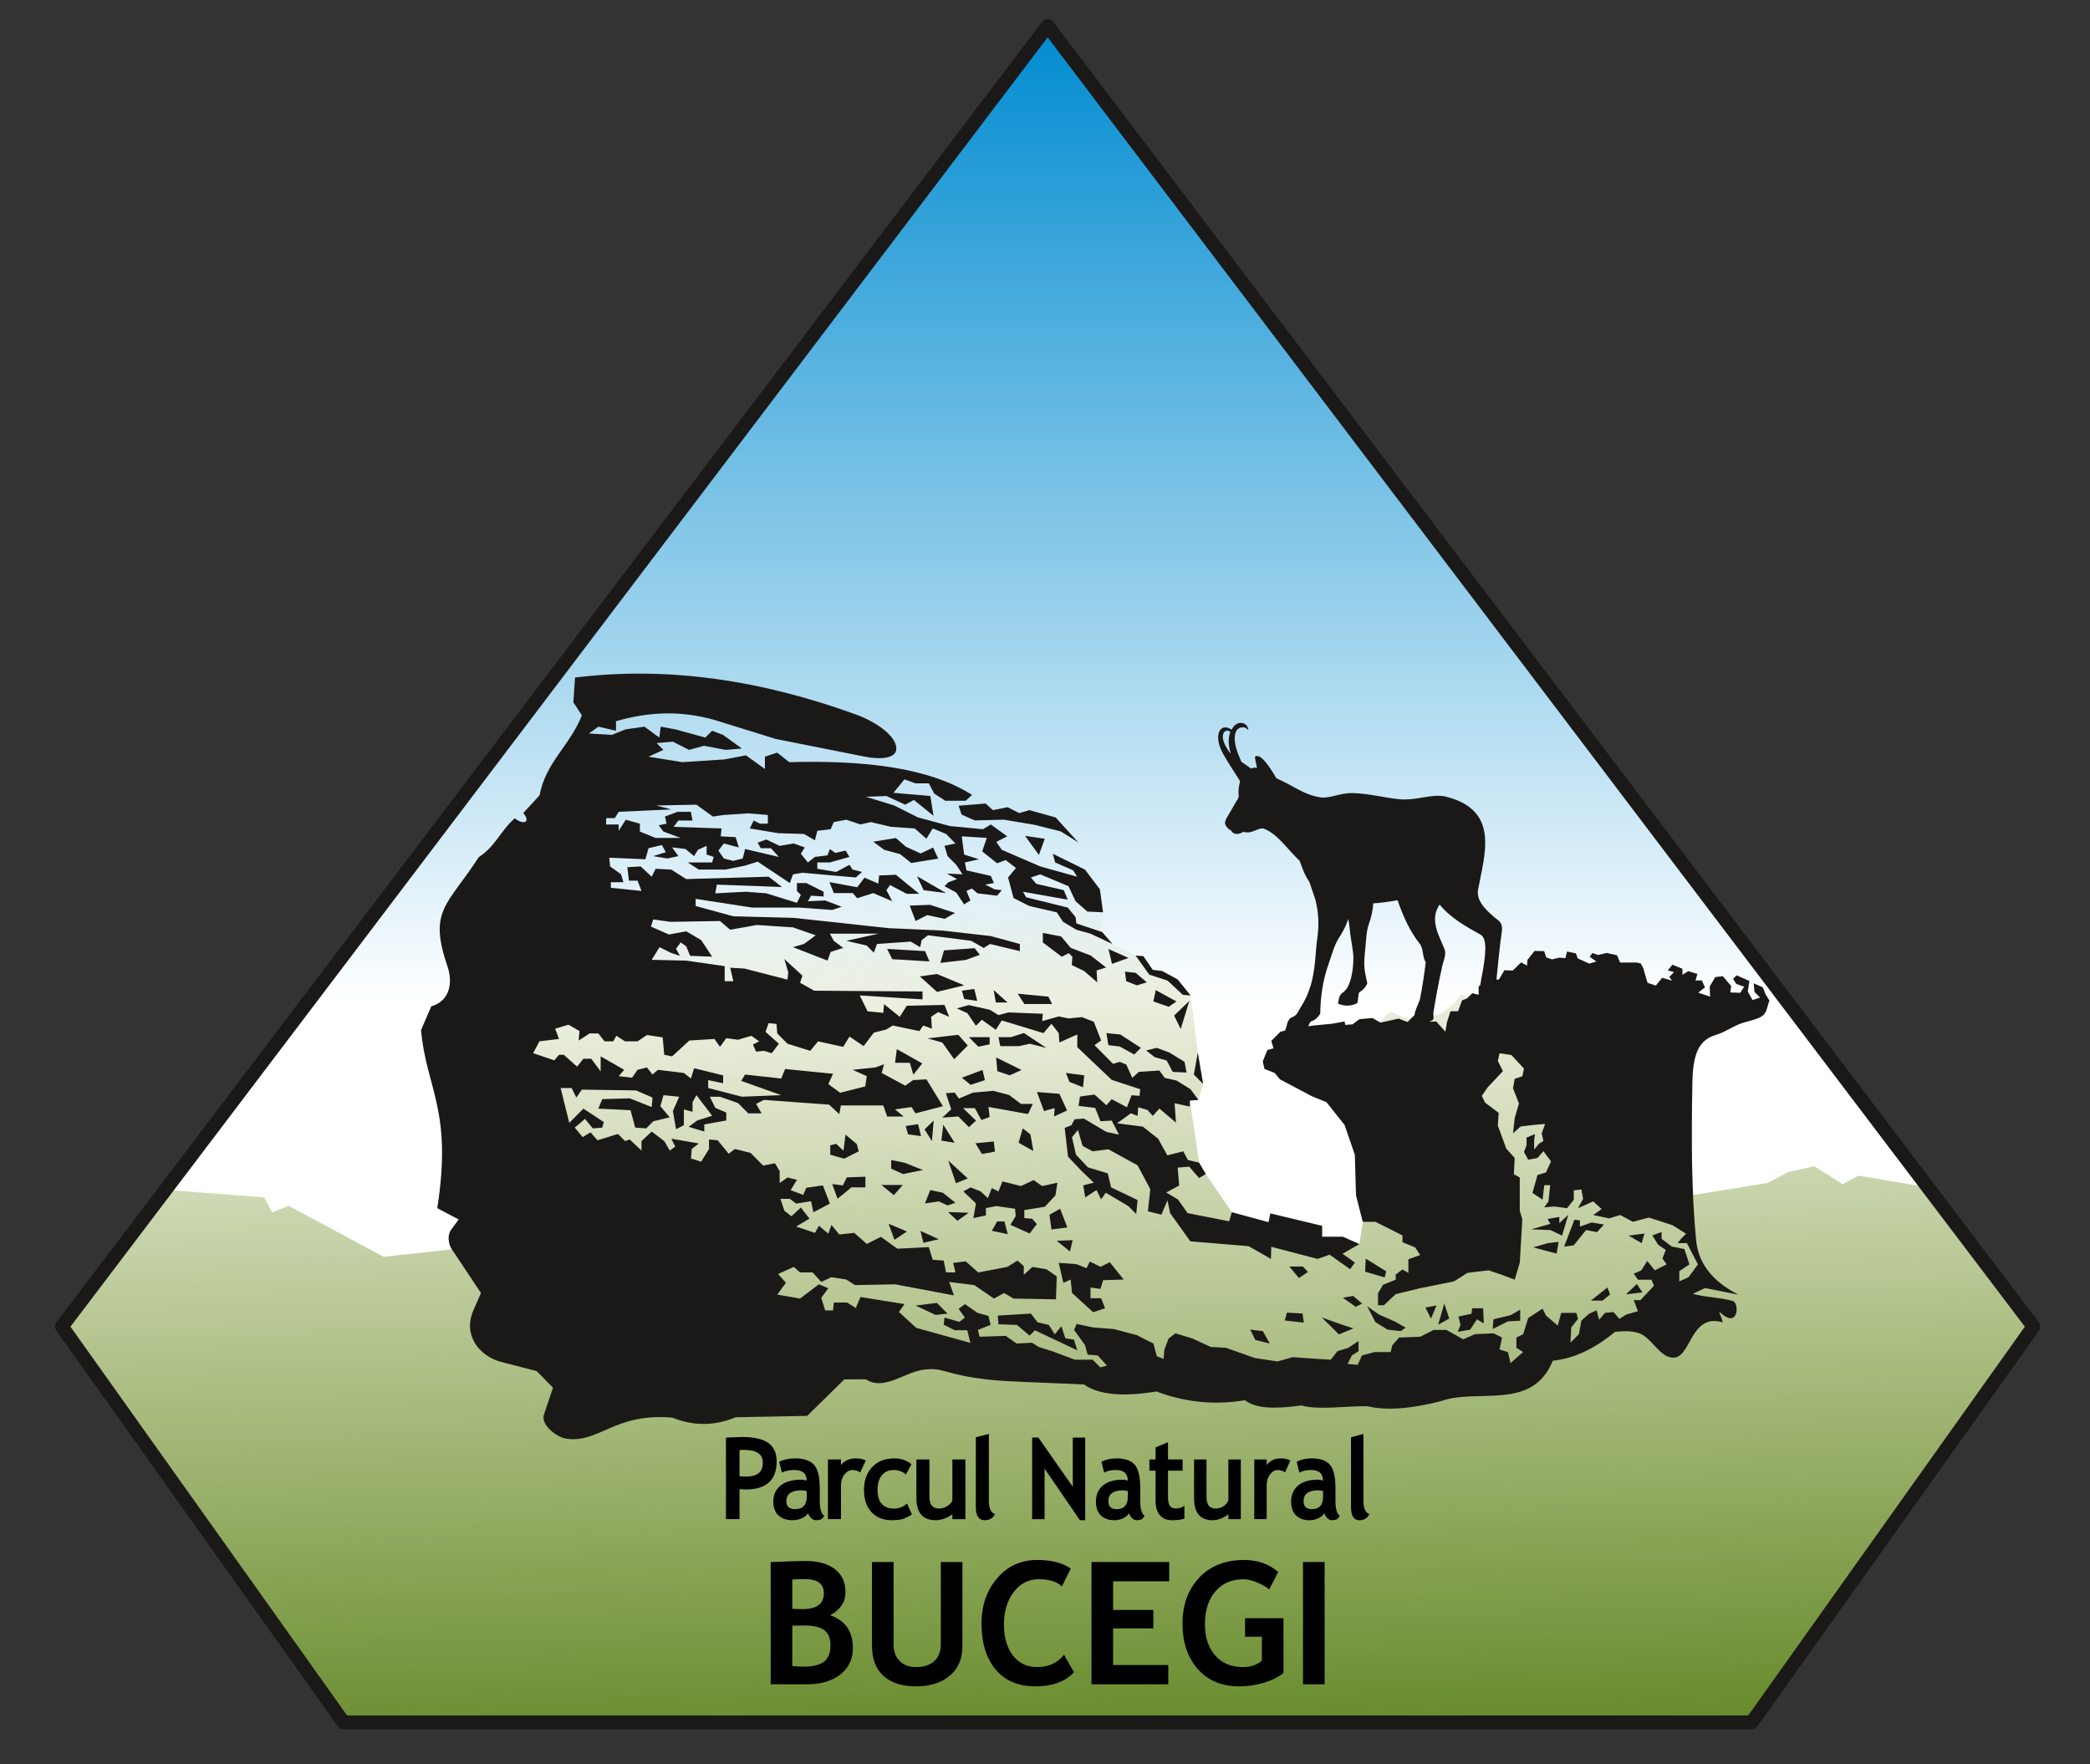 <?xml version="1.0" encoding="UTF-8" standalone="no"?>
<!-- Created with Inkscape (http://www.inkscape.org/) -->

<svg
   width="154mm"
   height="130mm"
   viewBox="0 0 154 130"
   version="1.1"
   id="svg8"
   inkscape:export-filename="bucegi_logo_square.png"
   inkscape:export-xdpi="126.5"
   inkscape:export-ydpi="126.5"
   inkscape:version="0.92.4 (5da689c313, 2019-01-14)"
   sodipodi:docname="bucegi_logo.svg.2023_04_27_16_15_21.0.svg"
   xmlns:inkscape="http://www.inkscape.org/namespaces/inkscape"
   xmlns:sodipodi="http://sodipodi.sourceforge.net/DTD/sodipodi-0.dtd"
   xmlns:xlink="http://www.w3.org/1999/xlink"
   xmlns="http://www.w3.org/2000/svg"
   xmlns:svg="http://www.w3.org/2000/svg"
   xmlns:rdf="http://www.w3.org/1999/02/22-rdf-syntax-ns#"
   xmlns:cc="http://creativecommons.org/ns#"
   xmlns:dc="http://purl.org/dc/elements/1.1/">
  <rect x="0" y="0" width="154" height="130" fill="#333333" stroke="none"/>
  <defs
     id="defs2">
    <linearGradient
       inkscape:collect="always"
       id="linearGradient969">
      <stop
         style="stop-color:#58801b;stop-opacity:1;"
         offset="0"
         id="stop965" />
      <stop
         style="stop-color:#638000;stop-opacity:0"
         offset="1"
         id="stop967" />
    </linearGradient>
    <linearGradient
       id="grad1">
      <stop
         id="stop815"
         stop-opacity="1"
         stop-color="#008bd0"
         offset="0%" />
      <stop
         id="stop817"
         stop-opacity="1"
         stop-color="#ffffff"
         offset="100%" />
    </linearGradient>
    <linearGradient
       gradientUnits="userSpaceOnUse"
       y2="406.052"
       x2="16.532"
       y1="113.148"
       x1="16.532"
       id="grad2"
       xlink:href="#grad1"
       gradientTransform="matrix(1.078,0,0,0.928,-80,-302)" />
    <linearGradient
       id="grad3">
      <stop
         id="stop825"
         stop-opacity="1"
         stop-color="#d9cf5e"
         offset="0%" />
      <stop
         id="stop827"
         stop-opacity="1"
         stop-color="#ffffff"
         offset="100%" />
    </linearGradient>
    <linearGradient
       gradientUnits="objectBoundingBox"
       gradientTransform="rotate(180,0.5,0.5)"
       y2="1"
       x2="0"
       y1="0"
       x1="0"
       id="grad4"
       xlink:href="#RESERVED_FOR_INKSCAPE_DUPLICATE_DEF_000000000" />
    <linearGradient
       inkscape:collect="always"
       xlink:href="#linearGradient969"
       id="linearGradient971"
       x1="304.965"
       y1="602.286"
       x2="297.72"
       y2="344.164"
       gradientUnits="userSpaceOnUse"
       gradientTransform="translate(-80,-302)" />
  </defs>
  <sodipodi:namedview
     id="base"
     pagecolor="#ffffff"
     bordercolor="#666666"
     borderopacity="1.0"
     inkscape:pageopacity="0.0"
     inkscape:pageshadow="2"
     inkscape:zoom="0.7"
     inkscape:cx="13.053748"
     inkscape:cy="548.84766"
     inkscape:document-units="mm"
     inkscape:current-layer="Layer1000"
     showgrid="false"
     inkscape:window-width="1366"
     inkscape:window-height="715"
     inkscape:window-x="-8"
     inkscape:window-y="-8"
     inkscape:window-maximized="1"
     inkscape:showpageshadow="2"
     inkscape:pagecheckerboard="0"
     inkscape:deskcolor="#d1d1d1" />
  <g
     inkscape:label="Layer 1"
     inkscape:groupmode="layer"
     id="layer1">
    <g
       id="Layer1000"
       transform="matrix(0.265,0,0,0.265,21.037,54.125)">
      <defs
         id="defs894">
        <linearGradient
           id="linearGradient927">
          <stop
             id="stop888"
             stop-opacity="1"
             stop-color="#008bd0"
             offset="0%" />
          <stop
             id="stop890"
             stop-opacity="1"
             stop-color="#ffffff"
             offset="100%" />
        </linearGradient>
        <linearGradient
           gradientUnits="objectBoundingBox"
           y2="1"
           x2="0"
           y1="0"
           x1="0"
           id="linearGradient929"
           xlink:href="#grad1" />
      </defs>
      <path
         inkscape:connector-curvature="0"
         id="path896"
         style="fill:url(#grad2)"
         d="M 211.918,-197.042 486.014,164.596 407.701,274.659 H 16.136 L -62.177,164.596 Z" />
      <defs
         id="defs904">
        <linearGradient
           id="RESERVED_FOR_INKSCAPE_DUPLICATE_DEF_000000000">
          <stop
             id="stop898"
             stop-opacity="1"
             stop-color="#d9cf5e"
             offset="0%" />
          <stop
             id="stop900"
             stop-opacity="1"
             stop-color="#ffffff"
             offset="100%" />
        </linearGradient>
        <linearGradient
           gradientUnits="objectBoundingBox"
           gradientTransform="rotate(180,0.5,0.5)"
           y2="1"
           x2="0"
           y1="0"
           x1="0"
           id="RESERVED_FOR_INKSCAPE_DUPLICATE_DEF_000000001"
           xlink:href="#grad3" />
      </defs>
      <path
         inkscape:connector-curvature="0"
         id="path906"
         style="fill:url(#linearGradient971);fill-opacity:1"
         d="m 298.604,141.66 -4.601,-2.025 h -5.773 v -3.035 l -14.388,-3.459 -0.501,2.446 -10.207,-2.783 -7.255,-10.615 -1.841,-3.156 -2.578,-17.265 2.394,-0.186 1.289,-4.456 -1.474,-8.725 -1.999,-15.862 -3.617,-4.475 -4.273,-2.32 -2.63,-0.331 -2.63,-3.812 -2.135,-0.164 -6.443,-3.208 -2.837,-3.301 0.218,-5.502 -0.873,-6.381 -4.147,-5.502 -1.857,-7.552 -6.29,-6.942 -7.305,-2.041 -2.84,0.817 -3.247,-1.634 -4.058,0.817 -2.03,-1.837 -3.779,-2.39 -21.08,-12.524 c 0.464,-3.307 -4.829,-7.526 -11.293,-9.869 C 132.535,-15.034 106.513,-19.077 80.511,-15.85 l -0.478,6.872 2.383,3.646 C 79.052,3.112 72.313,7.769 70.646,16.896 l -4.526,4.907 c 2.189,2.677 0.028,3.384 -2.38,1.479 -4.127,3.689 -5.354,7.793 -10.003,10.798 -8.834,13.632 -14.062,14.678 -8.672,30.477 1.514,4.443 0.597,9.547 -4.524,11.008 l -2.858,6.605 c 1.509,16.503 8.803,22.123 4.524,49.511 l 5.954,3.136 -2.143,2.941 c -1.048,1.438 -0.746,3.892 0.238,5.367 l -18.998,2.07 -26.401,-14.198 -4.541,1.868 -2.246,-4.178 -27.432,-2.111 -28.814,38.019 78.314,110.064 h 391.564 l 78.314,-110.064 -29.326,-38.691 -19.265,-3.262 -4.516,2.351 -7.793,-4.972 -7.301,1.625 -5.745,3.046 -20.713,3.345 c -0.445,-10.061 -0.368,-20.425 -0.178,-31.105 0.133,-7.459 1.453,-11.842 6.303,-13.335 2.816,-0.861 4.466,-2.183 6.953,-3.167 1.934,-0.767 4.814,-1.112 6.332,-2.296 1.175,-0.918 1.237,-2.752 1.854,-4.128 l -1.121,-1.841 -0.724,-1.865 -2.533,-1.117 0.221,2.375 1.543,1.574 -2.095,0.692 -1.322,-2.369 0.441,-2.944 -3.526,-1.563 -1.006,0.977 0.895,1.4 2.203,0.779 -1.1,1.703 -2.756,-0.096 0.222,-1.812 -2.315,-2.701 -2.093,0.238 -1.544,2.611 0.112,2.83 -3.306,-1.113 1.873,-1.481 -0.882,-1.917 -1.763,0.01 0.551,-1.815 -2.534,-0.776 -1.652,1.028 V 65.118 l -2.755,-1.115 -1.323,1.592 1.763,0.441 -1.322,1.367 0.771,1.014 -2.755,-0.775 -1.763,2.161 -2.314,-0.779 -1.212,-4.179 -0.677,-1.209 -1.197,-0.251 -4.517,0.027 -0.882,-2.031 -2.865,-0.662 -2.425,0.58 -1.543,-0.555 -0.771,1.022 1.873,1.346 -1.982,0.579 -3.197,-1.453 -0.505,-1.406 -2.469,-0.498 -0.441,1.814 -1.763,-0.103 -1.984,0.464 -1.596,-0.548 -0.586,-1.736 -2.666,-0.062 -1.984,2.501 -0.11,1.586 -1.653,-0.896 -2.314,2.278 -2.315,-0.1 -1.543,2.612 -1.611,-0.08 -4.008,1.924 v 2.376 l -1.763,-0.441 -1.543,1.479 -1.448,-1.27 -1.838,2.318 -3.711,3.018 -3.281,1.132 -6.613,0.324 -4.398,-1.96 -2.978,2.983 -1.954,-1.123 -3.635,0.317 -1.897,1.432 -2.055,0.158 -0.158,-0.954 -3.477,0.636 -5.057,0.477 -5.69,0.795 -3.636,0.954 -2.528,2.545 0.632,2.067 -1.739,0.478 -1.265,3.179 0.474,2.068 2.845,1.113 1.421,1.749 9.009,4.771 3.951,1.59 5.057,6.362 2.845,8.269 0.33,11.319 1.878,7.337 z" />
      <path
         inkscape:connector-curvature="0"
         id="path908"
         style="fill:#1b1918;fill-rule:evenodd"
         d="m 192.517,165.536 0.471,1.894 7.275,-0.237 3.052,2.13 4.224,-0.237 1.877,1.184 3.756,1.183 6.337,2.366 h 4.929 l 2.113,2.13 1.877,-0.473 -2.582,-2.84 -2.816,-0.237 -0.705,-2.603 -3.051,-4.26 0.705,-1.656 4.459,0.946 5.868,0.474 6.336,1.656 4.694,2.367 0.939,3.55 1.877,0.71 0.235,-2.604 1.174,-3.076 1.878,-1.42 4.694,1.42 5.164,2.367 4.224,0.236 7.981,2.839 6.337,0.948 4.224,-1.184 6.806,0.474 3.756,0.236 1.876,-2.366 3.053,-0.947 2.816,-1.893 v 2.84 l -1.878,1.183 -1.174,2.367 2.817,0.236 1.174,-2.603 3.52,-0.947 h 4.46 l 0.469,-1.893 1.877,-2.13 5.868,-0.236 3.756,-1.894 h 3.521 l 4.694,2.604 3.286,-1.42 5.164,-0.237 2.346,1.183 -0.704,3.313 2.347,0.71 0.704,3.077 3.521,-3.077 -1.877,-1.183 v -2.84 l 1.877,-0.946 1.408,-4.497 3.99,-2.603 0.939,1.893 3.285,2.84 0.939,-3.55 4.224,-0.001 0.47,1.658 -1.878,2.366 -0.235,4.26 2.347,-2.366 0.704,-3.787 2.113,-1.893 2.114,-0.947 0.703,2.603 1.643,-1.893 2.347,-0.236 1.644,1.893 1.877,-1.184 3.285,-0.946 -1.173,-3.077 h 1.877 l 3.755,-4.023 -0.705,-1.657 h -3.755 l -1.173,-1.656 2.112,-0.947 1.643,-2.603 2.113,2.603 3.286,-1.656 -1.174,-1.657 0.938,-2.367 -2.112,-1.419 -1.643,-2.604 2.582,-0.946 v 1.893 l 2.816,2.13 3.52,0.71 1.408,4.26 -2.816,1.893 v 2.84 l 2.582,-1.183 2.582,-3.55 -3.051,-5.917 h -2.582 l 0.939,-1.183 1.408,-1.42 -3.756,-2.367 -6.572,-2.13 -4.46,1.184 -3.52,-1.894 -3.052,0.947 -4.459,-0.947 2.347,-1.656 -2.347,-2.13 -4.224,1.893 1.408,-2.603 -0.47,-2.603 -2.112,0.236 v 2.604 l -1.878,2.366 -3.52,-0.473 -2.817,0.237 1.174,-1.657 0.47,-4.497 h -1.644 l -0.469,4.024 -2.816,-1.894 1.408,-4.968 2.347,-0.71 1.408,-3.077 -2.113,-2.84 -1.643,1.893 -2.582,0.474 -1.174,-2.13 0.705,-1.894 v -2.129 l 2.346,-0.947 -0.235,1.657 v 2.603 l 1.408,-1.657 1.174,-0.71 -0.469,-2.13 0.939,-2.603 -2.817,0.237 -3.99,0.473 -2.112,1.893 0.469,-4.26 1.174,-4.023 -1.643,-4.26 0.469,-2.603 2.113,-0.71 0.469,-2.13 -3.521,-3.786 -3.285,-0.474 -0.469,2.13 1.408,2.84 -4.226,4.497 -1.643,2.366 0.939,1.894 3.756,2.839 -0.234,3.55 2.346,6.389 2.347,2.603 -0.234,4.497 1.643,0.946 v 9.229 l 0.705,2.367 -0.705,12.068 -1.408,4.733 -3.755,-1.419 -3.52,-1.184 -5.868,0.71 -3.756,2.367 -9.388,1.893 -6.806,1.657 -3.286,3.076 H 303.77 v -3.313 l 1.408,-2.367 3.521,-1.42 v -1.419 l 1.877,-1.42 1.643,0.946 v -3.786 l 3.286,-1.184 -1.408,-2.13 -3.521,-1.419 v -1.894 l -7.511,-3.786 h -3.52 l -1.878,-7.336 -0.33,-11.32 -2.845,-8.269 -5.058,-6.361 -3.951,-1.59 -9.009,-4.771 -1.422,-1.749 -2.845,-1.113 -0.474,-2.067 1.264,-3.18 1.738,-0.477 -0.632,-2.067 2.529,-2.544 3.635,-0.954 5.69,-0.795 5.058,-0.477 3.477,-0.636 0.158,0.954 2.055,-0.159 1.897,-1.431 3.635,-0.318 2.213,1.272 5.058,-1.113 2.627,1.003 4.424,0.505 1.983,-0.69 1.434,-0.008 2.534,2.813 0.441,-2.605 0.992,-3.062 2.093,-0.012 1.106,-3.007 1.318,-0.516 1.543,-1.479 1.763,0.441 v -2.376 l 4.008,-1.925 1.611,0.081 1.543,-2.613 2.315,0.1 2.314,-2.277 1.654,0.896 0.11,-1.585 1.983,-2.501 2.665,0.061 0.586,1.737 1.597,0.548 1.983,-0.464 1.763,0.102 0.442,-1.814 2.47,0.499 0.505,1.407 3.197,1.453 1.983,-0.579 -1.873,-1.346 0.771,-1.023 1.543,0.555 2.425,-0.58 2.865,0.662 0.882,2.03 4.517,-0.027 1.196,0.251 0.677,1.208 1.212,4.178 2.315,0.779 1.763,-2.161 2.754,0.776 -0.771,-1.014 1.323,-1.367 -1.763,-0.441 1.323,-1.592 2.755,1.115 v 1.696 l 1.653,-1.028 2.534,0.777 -0.551,1.815 1.763,-0.01 0.882,1.917 -1.873,1.482 3.306,1.112 -0.111,-2.829 1.543,-2.611 2.094,-0.239 2.315,2.701 -0.221,1.812 2.755,0.096 1.101,-1.704 -2.204,-0.779 -0.894,-1.4 1.005,-0.976 3.526,1.562 -0.441,2.944 1.321,2.368 2.094,-0.692 -1.543,-1.575 -0.22,-2.375 2.534,1.116 0.723,1.865 1.122,1.842 c -0.618,1.376 -0.678,3.21 -1.854,4.127 -1.519,1.185 -4.399,1.53 -6.333,2.296 -2.487,0.985 -4.137,2.307 -6.952,3.167 -4.849,1.494 -6.171,5.877 -6.304,13.336 -0.27,15.19 -0.3,29.73 1.051,43.685 0.57,5.88 3.921,11.109 11.741,15.125 l -9.269,-1.844 c -1.134,0.534 -2.267,1.069 -3.399,1.603 3.708,1.033 7.416,0.955 11.123,1.986 1.873,0.522 1.657,8.105 -3.647,3.084 -0.545,-0.516 1.284,3 0.689,2.83 -8.921,-2.533 -8.62,10.125 -13.726,9.863 -3.241,-0.166 -5.144,-4.128 -8.046,-6.121 -2.256,-1.549 -5.498,-1.298 -8.02,-1.064 -5.769,4.783 -11.537,7.457 -17.302,8.021 -5.768,14.175 -20.804,7.513 -31.206,11.27 -8.445,2.161 -15.242,2.624 -20.391,1.39 -6.125,-0.073 -13.485,1.127 -18.375,-0.218 -7.003,1.002 -12.716,0.942 -15.597,-1.456 -9.609,1.571 -17.518,0.231 -24.651,-2.432 -9.386,1.559 -16.093,0.913 -20.124,-1.945 -14.828,-0.691 -21.041,-0.73 -26.671,-1.365 -12.382,-1.398 -12.178,-3.469 -17.853,-2.756 -5.394,0.678 -11.171,6.009 -16.1,2.681 l -6.036,0.037 -10.314,10.136 -19.872,0.38 c -5.871,2.446 -11.739,2.482 -17.609,0.107 -16.11,-1.398 -20.305,7.15 -29.432,5.861 -2.83,-0.399 -7.216,-3.905 -6.288,-6.678 l 2.515,-7.507 -4.528,-4.621 -9.81,-2.524 c -6.061,-1.558 -10.826,-7.421 -7.795,-14.348 l 2.117,-4.835 -8.096,-12.152 c -0.984,-1.475 -1.287,-3.929 -0.239,-5.368 l 2.143,-2.941 -5.954,-3.136 C 46.486,104.294 39.192,98.674 37.683,82.171 l 2.858,-6.606 c 5.121,-1.461 6.04,-6.565 4.524,-11.008 -5.39,-15.799 -0.162,-16.845 8.672,-30.477 4.648,-3.005 5.875,-7.109 10.002,-10.798 2.409,1.905 4.569,1.198 2.381,-1.478 L 70.646,16.896 C 72.313,7.769 79.052,3.113 82.415,-5.332 L 80.033,-8.978 l 0.477,-6.873 c 26.003,-3.227 52.025,0.817 78.014,10.238 6.464,2.343 11.758,6.562 11.294,9.868 -0.317,2.257 -4.105,2.802 -8.659,1.898 L 136.315,1.219 121.633,-3.335 c -10.922,-3.676 -20.61,-3.013 -29.739,-0.38 v 2.657 l -4.893,-1.139 -2.636,1.898 6.399,0.379 3.765,-1.517 5.271,-0.759 4.141,3.036 0.376,-3.036 4.141,0.759 8.282,2.277 1.881,-1.897 3.012,1.138 5.27,3.796 -4.517,0.38 -6.023,-1.139 -4.141,1.139 -4.517,-2.277 -4.517,0.38 1.882,1.898 -4.141,1.898 9.412,1.517 11.669,-0.759 6.023,-1.138 5.27,3.795 V 6.154 l 3.388,-1.139 3.388,2.656 c 20.759,-0.562 38.789,1.449 50.818,9.109 l -1.771,1.617 h -5.675 l -3.056,-1.98 -1.528,-2.861 h -3.711 l -3.056,-1.1 -3.055,3.74 10.258,0.88 0.874,5.502 -5.457,-4.401 -2.401,1.32 -5.238,-2.421 -5.676,0.221 7.859,2.42 6.547,3.301 8.95,2.42 9.167,0.88 2.183,-1.319 4.583,3.3 -3.056,1.541 1.528,2.201 10.695,4.621 10.259,2.861 -1.092,-1.76 -5.02,-2.201 -0.655,-2.421 8.949,4.401 4.147,5.502 0.874,6.381 -4.366,-0.22 -3.273,-2.861 -1.965,-4.181 -7.858,-3.301 -2.619,0.88 1.528,1.76 7.639,1.76 1.091,2.641 -12.442,-2.201 0.874,1.541 11.568,2.86 2.183,2.642 0.218,1.76 7.203,2.42 2.837,3.301 -6.111,-2.861 -3.929,-1.1 -3.711,-2.201 -1.747,-2.642 -7.639,-1.76 -4.365,-2.201 -1.528,-5.722 2.183,-2.641 -2.838,-2.201 -2.4,0.88 -4.148,-3.3 1.31,-3.741 -6.985,-0.44 0.655,5.062 4.147,1.32 -3.929,0.88 0.436,2.201 6.766,1.54 0.873,1.981 -2.4,0.44 2.619,1.32 1.965,0.221 -1.309,1.54 -5.457,-0.661 -1.528,-1.32 -1.528,0.661 1.091,2.641 -1.746,1.1 -2.183,-3.3 -3.274,-1.76 1.092,-1.101 2.4,-0.88 -2.837,-1.54 4.365,0.22 -1.747,-2.641 -2.4,-2.42 -0.874,-2.861 3.056,-0.66 -2.619,-2.642 -3.711,-1.54 -1.747,2.861 -3.274,-2.861 -6.548,-0.44 -5.675,-1.32 -2.838,0.659 -3.929,-1.319 -3.492,0.661 -0.873,1.98 -3.711,0.44 -0.655,2.642 -3.056,-1.762 -7.203,-0.22 -7.857,-1.32 1.091,-2.201 1.746,0.88 h 2.183 v -2.421 l -5.457,-0.44 -6.766,0.44 -3.056,0.44 -4.585,-3.3 -11.132,0.22 4.148,1.101 -14.624,0.66 -1.092,1.76 h -2.4 v 1.76 h 3.492 v 1.76 l 1.964,-3.081 3.929,1.101 v 2.201 l 4.365,1.76 h 6.985 l -4.802,-1.76 -1.309,-1.76 2.182,-0.44 -0.436,-1.981 3.492,-1.32 h 3.711 l 0.436,2.421 h -3.929 l -1.309,1.76 13.314,0.44 -0.218,2.201 4.147,0.221 0.874,2.86 -4.147,-1.1 -1.528,1.98 1.528,2.201 2.619,0.661 2.62,-0.661 0.655,-2.641 9.386,2.201 -2.183,-2.42 h -2.838 l -0.873,-1.541 2.401,-0.88 3.711,1.76 3.929,-0.66 3.056,1.1 -1.092,1.76 1.965,2.421 1.965,-1.541 3.492,-0.439 0.655,-1.762 1.527,1.101 2.838,-0.661 1.091,1.76 -5.456,1.541 h -3.492 v 1.76 l 5.238,0.88 3.711,-1.981 0.873,1.32 2.619,0.661 -1.746,1.54 -14.842,-1.32 -2.619,0.44 -0.873,2.421 -8.95,-5.942 -3.492,1.101 -5.456,1.1 h -7.421 l -3.056,-1.98 h 6.767 l 0.436,-1.541 -1.965,-0.66 v -2.421 l -2.4,1.101 -1.092,1.76 -2.4,-1.981 -3.711,-0.44 1.746,2.421 -3.056,0.66 -3.929,-0.66 3.492,-1.101 -1.091,-1.98 -3.711,0.88 -0.873,3.081 -10.041,-0.44 0.218,2.42 3.056,2.201 0.655,2.201 h -3.492 v 1.541 l 8.512,0.88 -1.091,-2.861 H 95.488 l -0.436,-3.74 3.711,-0.221 3.056,2.861 1.091,-2.201 4.366,0.22 4.147,2.641 22.918,-0.66 3.711,2.86 -18.116,-0.66 -0.436,2.42 8.512,-0.44 5.676,0.44 8.512,2.641 1.091,-2.2 -1.091,-1.1 v -2.201 h 2.619 l 4.802,2.42 v 1.32 l -3.492,-0.22 -0.873,1.54 4.802,-0.218 4.584,1.76 -2.619,0.88 -9.168,-0.661 h -13.096 l -15.716,-2.42 v 1.98 l 10.477,2.862 16.807,0.439 26.41,2.861 14.842,0.66 13.533,1.541 8.076,2.201 v 1.98 l -8.294,-1.98 -1.747,1.1 -3.491,-1.98 -12.006,-1.541 -1.746,1.32 -0.436,1.981 -2.619,-1.541 -9.386,0.661 -0.873,2.42 -1.964,-1.98 -5.676,-1.32 8.949,-1.981 h -13.532 l 1.091,1.981 2.619,1.98 -3.492,1.101 -0.873,2.42 -9.604,-3.74 3.056,-0.88 3.274,-2.421 -6.33,-2.201 -10.041,-0.66 -7.421,1.32 -2.838,-2.421 -13.75,0.221 -4.803,-0.661 -0.655,1.981 5.02,2.201 4.803,-0.88 4.147,2.42 3.056,4.622 -6.112,-0.221 -1.091,-2.641 -1.528,-1.1 -1.309,1.76 1.091,1.98 -2.619,-0.88 -3.056,-1.54 -2.183,3.521 9.604,0.22 10.695,1.541 v 4.181 h 2.4 l -0.873,-3.74 3.929,0.22 12.005,3.081 0.219,-1.98 -1.092,-3.741 5.021,4.622 -0.656,1.98 3.93,2.201 30.121,0.221 v 2.201 l -17.462,-1.1 2.183,4.401 4.365,0.44 0.218,-2.421 4.365,3.521 1.965,-3.081 10.476,-0.22 1.31,3.3 -3.056,-1.32 -1.965,1.32 0.219,3.301 -2.401,-0.88 -1.091,1.54 -7.421,-1.54 -1.747,1.1 -3.492,0.88 -2.838,3.741 -3.929,-2.641 -1.746,2.86 -6.985,-1.54 -2.183,2.641 -6.33,-1.981 -2.837,-2.86 -0.218,-2.641 -2.183,-0.221 -0.873,2.421 3.711,3.3 -1.965,2.641 -2.182,-0.66 -2.183,0.22 -0.873,-1.98 1.746,-0.88 -2.182,-1.54 -3.711,1.1 -3.274,-0.44 -1.747,2.42 -1.527,-2.201 -6.985,0.44 -4.802,4.401 -2.183,-0.44 -0.436,-4.841 -4.365,-0.66 -2.62,1.76 H 94.397 l -2.401,-1.541 -0.873,1.541 h -2.401 l -1.746,-2.201 h -2.401 l -3.056,1.98 0.219,-2.641 -3.056,-1.76 -3.711,1.101 1.091,2.86 -5.457,0.661 -1.746,3.3 5.894,1.981 1.309,-1.541 h 1.309 l 3.711,3.301 1.747,-2.201 h 2.182 l 2.619,3.521 v -4.182 l 6.548,3.741 -1.527,1.76 3.711,0.44 1.527,-2.201 2.62,-0.661 1.527,1.981 1.528,-1.32 7.203,0.88 1.964,1.541 0.873,-2.861 8.077,1.981 v 2.2 l -4.148,-0.88 v 2.201 l 9.386,2.42 10.914,-0.44 -11.132,-3.961 1.091,-1.76 10.041,1.101 1.091,-2.642 13.315,1.32 -1.309,2.861 3.273,2.421 6.985,-1.76 0.438,-2.861 -3.93,-1.76 6.33,-0.661 2.401,-0.88 -0.655,2.421 6.547,3.521 2.183,-1.54 3.711,-0.221 4.583,7.482 -7.639,1.981 -1.091,-1.76 -4.583,0.66 2.4,1.981 h -4.583 l -1.091,-3.081 h -11.786 l -0.437,2.42 -2.837,-2.641 -18.116,-1.32 -2.183,1.101 1.528,2.641 h -3.711 l -2.837,-2.861 -5.021,-1.76 h -2.837 l 1.528,3.081 3.056,1.32 v 2.201 l -6.112,1.101 v 1.98 l -4.365,-1.32 2.401,-1.76 4.147,-1.32 -4.366,-5.722 -1.091,1.981 v 2.641 l -2.4,-0.661 v 4.401 l -2.183,1.101 -0.873,-5.062 1.746,-3.961 -4.365,-0.44 -0.873,3.081 2.619,3.081 -4.583,1.101 -1.964,1.979 -3.056,-0.218 -1.31,-4.841 -8.949,-0.44 1.091,-2.642 7.639,-0.22 6.112,2.421 0.218,-2.641 -4.583,-1.981 -15.06,-0.22 -1.528,2.201 -1.309,-2.641 h -3.056 l 2.401,9.683 3.929,-3.961 5.675,3.74 -0.436,1.541 -2.619,0.22 -2.183,-2.641 -2.838,2.421 2.183,2.641 2.182,-1.32 1.965,2.201 5.675,-1.76 1.965,1.98 1.309,-0.44 3.274,3.081 v -2.641 l 2.838,-2.641 3.492,2.641 1.528,2.641 1.528,-1.1 -1.091,-2.201 7.639,1.32 -1.965,1.54 -0.218,2.642 2.838,0.88 2.182,-3.522 v -2.641 l 2.401,0.221 3.056,3.74 1.746,-1.32 4.366,1.101 3.492,3.521 3.273,-0.66 1.31,2.201 v 3.3 l 2.182,-1.54 2.619,0.66 -1.746,2.861 3.492,1.32 0.873,-1.981 4.583,-0.66 1.965,5.061 -4.585,2.42 -0.655,-3.08 -4.147,0.66 -1.746,-1.32 h -2.619 l 1.091,3.301 1.965,1.54 2.619,-2.42 2.401,3.081 -3.711,2.201 5.239,1.76 1.091,-1.982 2.619,2.202 0.873,-2.42 2.182,2.641 4.148,-0.44 3.492,3.081 3.929,-1.98 4.583,3.3 8.73,-0.44 1.092,3.521 3.055,0.221 0.656,3.3 h 2.619 l -0.655,-2.641 3.492,-0.44 3.492,3.081 8.076,-1.54 2.838,-1.762 1.747,1.541 v 2.421 l 2.4,-2.201 3.929,0.66 2.838,1.981 -0.218,6.381 -11.786,-0.22 -2.62,-1.541 -2.838,1.541 -5.456,-3.741 -6.985,-0.88 1.309,3.741 -16.37,-3.081 -11.132,0.22 -2.401,-1.54 -4.147,-0.661 -2.838,1.32 -2.401,-2.641 h -3.492 l -1.746,-1.54 -4.365,1.98 2.182,2.421 -2.4,3.3 6.329,1.101 5.239,-3.961 2.619,1.1 -1.965,2.641 1.091,3.521 h 2.183 l 0.218,-2.201 h 3.711 l 2.401,1.541 1.309,-3.081 12.223,1.98 -1.528,2.201 4.802,4.402 15.061,4.181 -0.873,-3.521 h -3.492 l -3.056,-1.54 0.218,-1.981 4.139,1.198 1.537,-1.198 -1.746,-2.421 1.746,-1.319 3.492,2.421 3.056,0.879 0.595,2.475 z m 153.849,-27.959 5.343,-1.539 -0.764,-1.347 3.245,-0.577 v 1.732 l 2.481,-2.309 -1.717,5.772 -3.245,-1.539 z m 12.022,-2.693 -2.862,7.504 2.672,-0.385 3.435,-4.233 3.053,0.578 1.909,-2.116 -3.435,-0.578 -3.245,1.154 v -1.732 z m 9.16,18.855 -4.579,3.655 h 3.244 l 2.099,-1.732 z m 8.206,-0.962 1.526,2.309 -4.579,0.577 z m -2.29,-13.468 4.39,-0.577 -0.764,2.693 z m -40.456,20.202 h -3.053 l -0.191,1.539 -3.626,0.769 0.572,2.309 -0.763,1.924 3.434,-0.577 1.909,-2.886 1.908,1.154 z m 2.863,3.079 -0.192,2.693 4.199,-2.116 3.434,-0.192 v -3.079 l -2.671,1.539 z m 11.068,-20.011 4.007,-1.154 3.054,-0.385 -0.573,3.271 z m -46.181,16.354 2.29,4.426 3.434,2.116 3.626,0.385 1.336,-0.962 -3.053,-1.732 -4.39,-1.924 z m 19.274,-0.192 -3.053,0.577 1.526,3.079 z m 2.174,-0.536 -1.708,5.882 3.083,-1.722 z m -43.091,-10.303 h 3.765 l 1.421,1.518 -2.509,1.687 z m -0.67,12.82 -0.585,2.193 5.271,0.59 -0.334,-2.53 z m -10.206,4.723 3.514,0.422 1.924,3.458 -4.016,-1.012 z m 19.91,-3.373 4.769,4.723 4.016,-1.688 -3.347,-1.096 z m 5.856,-5.482 2.845,-0.506 2.509,2.108 -1.757,0.927 z m 6.358,-10.881 -0.167,3.628 5.438,1.603 0.418,-1.688 z m -59.898,-19.314 -0.669,6.157 3.765,0.928 1.673,-3.964 0.752,3.542 5.605,7.843 16.229,1.35 6.19,3.542 0.084,-3.374 12.884,3.374 3.345,-1.181 5.689,4.048 1.339,-1.856 -3.43,-2.446 4.684,-2.699 -4.601,-2.024 h -5.772 v -3.036 l -14.389,-3.458 -0.502,2.446 -10.206,-2.783 -0.753,2.53 -11.544,-2.276 -2.678,-3.796 -3.262,-1.94 3.596,-1.94 -0.418,-4.976 3.2,-0.259 2.762,3.157 1.842,-1.114 -1.842,-3.157 -3.13,-0.743 -1.289,-2.413 -4.419,1.114 -2.578,-4.641 -4.236,-3.342 -7.181,-0.928 3.866,-2.784 1.842,0.743 0.184,-2.414 2.578,0.743 1.473,1.671 1.841,-2.043 4.604,3.898 -0.369,-5.384 4.236,0.928 v -1.67 l 2.394,-0.186 -2.21,-2.971 -3.868,-2.413 -3.314,-0.743 -1.473,-2.043 -5.708,0.371 -1.841,1.671 -1.658,-3.714 -1.841,-0.742 -1.841,0.556 -5.156,-5.198 1.841,-1.299 -2.026,-5.198 -3.314,-1.3 -3.683,0.371 -2.762,-0.557 -4.603,1.3 0.183,-2.043 -9.576,-0.371 -2.761,0.743 -2.394,-1.486 -5.893,-1.299 -3.314,0.927 2.946,1.3 2.394,3.527 1.657,-1.67 3.867,2.784 1.658,-2.599 11.601,3.527 2.21,-2.599 2.025,2.599 0.185,2.6 4.972,-2.228 v 3.527 l 9.575,9.098 7.919,2.599 -0.185,1.857 -2.21,-0.186 -1.289,3.341 -4.236,-2.227 -1.472,1.67 -3.315,-2.97 -4.051,0.557 -0.368,2.599 4.604,0.557 1.472,3.713 3.13,-0.185 2.026,3.898 -3.498,-0.743 -6.261,-3.713 -2.579,0.186 -0.921,1.67 -1.841,0.743 0.921,7.984 3.867,4.084 3.314,3.156 -2.946,0.743 0.553,3.342 3.13,-2.043 1.289,2.599 1.289,-1.856 6.261,3.713 2.21,2.228 0.368,-3.9 -7.365,-3.527 -0.921,-3.898 -5.525,-1.671 -3.314,-3.527 -1.105,-4.827 1.657,-2.043 1.289,4.455 2.762,1.486 4.419,-0.557 8.102,4.455 z m -12.204,-43.378 0.552,3.341 3.13,0.371 4.051,2.228 1.841,-1.857 -5.708,-3.713 z m 11.048,4.827 2.394,1.857 3.314,0.928 1.658,3.156 3.866,0.186 -0.553,-2.97 -4.235,-2.6 -3.499,-1.3 z m 12.005,-13.789 -4.235,4.085 1.842,3.713 z m 2.358,14.347 -1.105,6.127 2.579,2.599 z m -78.444,70.364 5.893,-0.743 2.946,2.971 -3.314,0.37 z m 22.833,2.784 0.185,2.414 5.155,0.186 3.498,2.97 1.474,-1.484 11.785,5.569 -0.921,-2.971 -2.394,-0.371 -1.104,-3.341 -1.842,2.227 -1.658,-2.599 -3.13,-0.743 -1.841,-2.413 z m 16.941,-14.666 1.289,5.57 2.026,-0.928 0.368,3.714 5.893,5.384 3.315,-1.114 -1.105,-2.785 h -2.946 v -2.97 l 2.761,0.371 0.737,-2.414 5.708,-0.186 -3.867,-4.827 -2.579,1.3 -2.946,-1.486 -0.921,1.857 -2.762,-1.114 z m -0.368,-22.279 -0.553,3.528 -2.946,3.156 -5.708,0.928 v 2.227 l 2.21,0.186 1.289,1.486 -2.026,2.6 -5.34,-2.414 1.474,-2.413 -0.185,-2.043 -5.155,-0.743 -2.947,0.557 v 2.043 l -3.498,0.742 0.737,-4.084 -3.499,-3.341 2.026,-1.114 2.762,1.114 2.025,1.857 1.105,-2.785 1.841,0.928 1.104,-2.785 5.157,1.3 3.498,-1.671 2.394,1.671 z m -30.383,8.169 2.578,2.413 3.13,-2.227 z m 13.626,2.599 -1.472,2.6 4.419,0.928 -0.921,-3.528 z m 14.548,-1.856 0.553,4.084 4.419,-0.557 -2.026,-5.198 z m 6.445,7.054 -4.42,0.186 3.683,2.971 z m -39.591,-13.924 -1.473,3.713 3.868,-0.557 2.393,1.114 2.21,-0.743 -3.498,-2.784 z m -10.865,-8.355 v 2.414 l 3.315,1.486 5.524,-1.114 -5.155,-2.043 z m -16.388,6.684 1.472,4.084 3.868,-3.156 h 3.867 v -2.97 l -5.155,0.186 -1.105,2.227 z m 3.13,-9.283 0.552,-4.456 3.131,2.599 0.552,2.043 -4.051,2.043 -3.867,-1.114 v -2.6 l 1.617,-0.429 z m 10.553,9.544 3.452,2.817 2.466,-2.817 z m 1.973,10.771 1.644,4.474 3.452,-2.32 z m 8.875,1.988 0.822,3.315 4.273,-0.994 z m 7.068,-38.28 1.478,4.475 -2.466,2.32 4.439,-0.331 2.958,2.983 1.972,-1.823 -3.616,-3.48 h 3.287 l 1.808,3.314 2.301,-0.828 -0.329,-2.817 11.012,1.988 1.315,-2.817 h -3.288 l -3.287,-2.486 -4.438,-1.16 -5.589,0.498 -3.944,1.657 -1.151,-1.657 z m 8.217,13.921 1.808,2.982 3.617,-0.663 -0.329,-2.817 z m 17.094,-14.252 1.973,5.303 2.958,-0.828 -0.164,2.32 3.616,-1.657 -2.136,-4.64 z m 8.054,-5.302 0.986,2.485 3.78,1.492 0.329,-3.314 z m -5.425,-6.961 -6.245,-4.143 -3.616,1.16 h -3.451 l 0.492,2.486 h 5.26 l 2.958,-0.663 z m -15.778,-2.982 v 1.988 l -3.123,0.663 -2.63,-2.651 z m -8.711,-0.663 2.63,2.982 -3.781,3.811 -3.287,-4.639 -4.108,-1.16 z m -17.095,3.976 -0.492,3.812 h 4.109 l 0.986,3.314 2.466,-3.149 z m 6.411,-20.217 4.767,4.309 7.561,-1.823 -7.561,-3.148 z m 11.67,3.978 3.452,-0.498 0.822,3.315 -3.616,-0.498 z m -15.615,37.617 3.452,-0.498 0.822,3.315 -3.616,-0.498 z m 10.452,-0.369 -0.524,4.441 3.685,0.59 z m -2.666,-1.148 -2.532,2.462 2.047,3.264 z m 4.048,11.128 2.137,6.297 3.287,-1.325 z m 20.711,-8.948 -1.151,3.976 4.109,2.321 -0.822,-4.64 z m -7.397,-19.72 0.328,3.811 3.452,1.16 3.287,-1.492 z m -3.78,3.48 0.657,2.817 -3.944,1.325 -2.466,-1.988 z m 16.765,-38.114 v 2.651 l 5.259,3.978 1.973,-0.994 0.986,0.994 -0.164,2.32 3.452,1.657 3.616,3.149 -0.164,-3.314 2.63,-0.829 -4.273,-3.314 -5.589,-2.154 -2.63,-3.149 z m 18.245,4.474 0.986,4.143 4.602,-1.657 z m 4.602,6.297 0.329,2.651 2.958,1.16 2.794,-0.829 -3.122,-2.651 z m 7.889,8.285 0.658,-3.148 5.753,3.148 -2.136,1.492 z m -4.93,-12.759 3.78,5.303 5.095,1.657 4.273,3.977 2.137,0.166 -3.617,-4.474 -4.274,-2.321 -2.63,-0.331 -2.63,-3.811 z m -69.102,-1.843 1.42,2.858 10.349,0.613 -1.218,-2.858 z m 15.827,0.408 -1.014,3.471 7.102,-0.817 3.855,-1.429 -1.42,-1.837 z m -9.537,-12.454 1.623,4.287 3.247,-1.633 4.87,1.021 2.841,-1.633 -6.899,-2.246 z m 2.029,-8.166 1.826,3.879 6.29,0.817 z m -10.552,-0.204 4.667,-0.204 6.493,5.308 h -3.45 l -4.667,-2.45 -1.015,1.429 1.623,3.062 -5.276,-2.246 -4.464,1.429 -1.218,-1.429 h -5.276 l -1.218,-3.062 7.711,1.429 2.029,-2.654 3.855,1.633 z m 16.436,-4.696 -1.42,-3.062 -3.45,1.633 -4.058,-1.837 -2.841,-2.45 -6.29,1.021 3.044,2.246 4.464,1.225 3.044,2.45 z m 5.682,-14.699 0.812,2.45 3.652,1.633 8.117,-0.204 8.522,1.429 7.305,1.837 4.87,3.062 -6.29,-6.941 -7.305,-2.042 -2.841,0.817 -3.247,-1.633 -4.058,0.817 -2.029,-1.837 z m 18.465,8.37 3.855,5.308 1.623,-4.492 z m -8.725,42.873 0.609,3.471 h 3.247 z m 6.696,1.021 1.826,2.858 h 7.711 l -1.015,-2.042 z" />
      <path
         inkscape:connector-curvature="0"
         id="path910"
         style="fill:#000000;fill-opacity:1;fill-rule:evenodd;stroke:#ffffff;stroke-width:9.598;stroke-linecap:round;stroke-linejoin:round;stroke-dasharray:none;stroke-opacity:0"
         d="m 282.92,264.064 v -33.988 h 6.012 v 33.988 z m -6.884,-31.225 -2.517,4.847 c -0.709,-0.633 -1.798,-1.268 -3.282,-1.892 -1.474,-0.626 -2.752,-0.934 -3.81,-0.934 -3.327,0 -5.955,1.133 -7.879,3.397 -1.934,2.264 -2.896,5.298 -2.896,9.107 0,3.62 0.948,6.509 2.833,8.67 1.893,2.17 4.456,3.248 7.706,3.248 2.147,0 3.906,-0.586 5.295,-1.758 v -6.684 h -4.686 v -5.148 h 10.696 v 15.221 c -1.435,1.172 -3.282,2.091 -5.538,2.748 -2.257,0.658 -4.505,0.982 -6.737,0.982 -4.852,0 -8.701,-1.591 -11.542,-4.79 -2.839,-3.192 -4.266,-7.413 -4.266,-12.655 0,-5.243 1.553,-9.502 4.645,-12.782 3.101,-3.278 7.265,-4.918 12.503,-4.918 3.716,0 6.871,1.109 9.475,3.342 z m -45.92,2.598 v 7.958 h 11.186 v 5.125 h -11.186 v 10.184 h 15.344 v 5.361 h -21.354 v -33.988 h 21.614 v 5.361 z m -11.761,-3.547 -2.477,4.982 c -1.34,-1.347 -3.495,-2.012 -6.468,-2.012 -2.816,0 -5.127,1.18 -6.933,3.556 -1.8,2.376 -2.707,5.377 -2.707,9.012 0,3.635 0.837,6.524 2.509,8.655 1.672,2.138 3.904,3.199 6.69,3.199 3.195,0 5.687,-1.14 7.493,-3.429 l 2.792,4.87 c -2.445,2.613 -6.043,3.919 -10.767,3.919 -4.733,0 -8.409,-1.559 -11.028,-4.687 -2.619,-3.12 -3.928,-7.381 -3.928,-12.782 0,-5.029 1.451,-9.226 4.362,-12.607 2.903,-3.382 6.618,-5.069 11.146,-5.069 3.881,0 6.99,0.793 9.316,2.392 z m -55.281,-1.813 h 6.011 v 23.036 c 0,1.828 0.552,3.31 1.665,4.458 1.112,1.14 2.635,1.71 4.575,1.71 2.177,0 3.866,-0.554 5.072,-1.679 1.216,-1.125 1.815,-2.653 1.815,-4.601 V 230.076 h 6.011 v 23.385 c 0,3.5 -1.167,6.233 -3.502,8.211 -2.336,1.98 -5.45,2.97 -9.348,2.97 -3.928,0 -6.958,-0.965 -9.095,-2.897 -2.13,-1.933 -3.203,-4.704 -3.203,-8.307 z m -22.159,17.699 v 11.228 c 1.214,0.111 2.2,0.167 2.958,0.167 2.682,0 4.63,-0.46 5.838,-1.37 1.206,-0.911 1.815,-2.431 1.815,-4.546 0,-1.931 -0.56,-3.34 -1.689,-4.221 -1.129,-0.886 -3.093,-1.322 -5.893,-1.322 -0.584,0 -1.593,0.015 -3.029,0.064 z m 0,-12.852 v 8.149 c 0.922,0.056 1.893,0.086 2.911,0.086 3.913,0 5.868,-1.473 5.868,-4.426 0,-2.613 -1.774,-3.919 -5.331,-3.919 -0.939,0 -2.091,0.039 -3.448,0.111 z m 4.347,29.141 h -10.357 v -33.965 c 4.567,-0.214 7.761,-0.325 9.593,-0.325 3.517,0 6.262,0.753 8.243,2.264 1.981,1.505 2.965,3.658 2.965,6.455 0,2.692 -1.419,4.822 -4.251,6.382 4.204,1.473 6.311,4.505 6.311,9.1 0,3.088 -1.167,5.542 -3.487,7.364 -2.326,1.813 -5.333,2.724 -9.016,2.724 z" />
      <path
         inkscape:connector-curvature="0"
         id="path912"
         style="fill:none;stroke:#1b1918;stroke-width:3.84;stroke-linecap:round;stroke-linejoin:round;stroke-dasharray:none"
         d="M 211.918,-197.042 486.014,164.596 407.701,274.659 H 16.136 L -62.177,164.596 Z" />
      <path
         inkscape:connector-curvature="0"
         id="path914"
         style="fill:#000000;fill-opacity:1;fill-rule:evenodd;stroke:#000000;stroke-width:9.562;stroke-linecap:round;stroke-linejoin:round;stroke-dasharray:none;stroke-opacity:0"
         d="m 220.901,218.452 -9.836,-14.351 v 14.055 h -3.459 v -22.694 h 1.732 l 9.57,13.686 v -13.686 h 3.456 v 22.99 z m -94.659,-8.659 v 8.34 h -3.771 v -22.654 c 2.513,-0.117 3.983,-0.17 4.409,-0.17 3.356,0 5.806,0.551 7.36,1.648 1.548,1.099 2.325,2.81 2.325,5.144 0,5.199 -2.87,7.797 -8.611,7.797 -0.426,0 -0.996,-0.032 -1.712,-0.106 z m 0,-10.832 v 7.258 c 0.637,0.073 1.144,0.11 1.509,0.11 1.722,0 2.974,-0.306 3.771,-0.924 0.792,-0.612 1.187,-1.61 1.187,-2.995 0,-2.351 -1.776,-3.529 -5.32,-3.529 -0.395,0 -0.781,0.027 -1.147,0.08 z m 19.05,17.52 c -0.332,0.575 -0.905,1.045 -1.722,1.415 -0.816,0.365 -1.668,0.549 -2.557,0.549 -1.673,0 -2.985,-0.449 -3.945,-1.341 -0.956,-0.894 -1.435,-2.161 -1.435,-3.798 0,-1.919 0.678,-3.423 2.023,-4.505 1.353,-1.084 3.267,-1.622 5.751,-1.622 0.427,0 0.927,0.073 1.504,0.232 0,-1.949 -1.153,-2.926 -3.462,-2.926 -1.362,0 -2.505,0.242 -3.421,0.728 l -0.783,-3.006 c 1.247,-0.639 2.727,-0.955 4.45,-0.955 2.37,0 4.101,0.575 5.205,1.721 1.099,1.153 1.653,3.333 1.653,6.54 v 3.544 c 0,2.208 0.416,3.596 1.247,4.161 -0.302,0.561 -0.634,0.904 -1,1.03 -0.372,0.128 -0.792,0.196 -1.262,0.196 -0.525,0 -0.991,-0.206 -1.406,-0.623 -0.416,-0.412 -0.697,-0.861 -0.841,-1.341 z m -0.351,-6.149 c -0.62,-0.133 -1.079,-0.201 -1.391,-0.201 -2.861,0 -4.291,1.005 -4.291,3.006 0,1.484 0.807,2.228 2.421,2.228 2.176,0 3.261,-1.163 3.261,-3.486 z m 14.859,-5.167 c -0.648,-0.454 -1.355,-0.679 -2.133,-0.679 -0.841,0 -1.583,0.405 -2.236,1.219 -0.654,0.819 -0.98,1.813 -0.98,2.991 v 9.438 h -3.622 v -16.575 h 3.622 v 1.516 c 1.015,-1.215 2.361,-1.822 4.044,-1.822 1.238,0 2.188,0.2 2.845,0.602 z m 14.247,-2.291 -1.55,2.894 c -0.852,-0.856 -1.989,-1.282 -3.419,-1.282 -1.375,0 -2.46,0.484 -3.256,1.462 -0.797,0.972 -1.198,2.324 -1.198,4.046 0,3.475 1.554,5.213 4.657,5.213 1.341,0 2.524,-0.475 3.549,-1.42 l 1.336,3.047 c -1.054,0.703 -1.975,1.147 -2.761,1.331 -0.788,0.185 -1.717,0.28 -2.792,0.28 -2.399,0 -4.29,-0.75 -5.676,-2.24 -1.386,-1.489 -2.083,-3.559 -2.083,-6.211 0,-2.61 0.761,-4.722 2.276,-6.329 1.518,-1.611 3.589,-2.413 6.206,-2.413 1.81,0 3.38,0.538 4.712,1.622 z m 11.379,15.275 v -1.395 c -0.514,0.464 -1.218,0.861 -2.118,1.193 -0.896,0.328 -1.722,0.497 -2.48,0.497 -3.603,0 -5.404,-2.045 -5.404,-6.132 v -10.755 h 3.622 v 10.464 c 0,2.123 0.896,3.185 2.682,3.185 0.822,0 1.583,-0.227 2.292,-0.682 0.703,-0.454 1.173,-0.977 1.405,-1.573 v -11.393 h 3.623 v 16.591 z m 6.521,-22.767 3.626,-0.924 v 18.631 c 0,2.044 0.57,3.259 1.713,3.649 -0.564,1.137 -1.52,1.707 -2.87,1.707 -1.643,0 -2.47,-1.22 -2.47,-3.655 z m 42.61,21.103 c -0.317,0.576 -0.866,1.047 -1.643,1.416 -0.78,0.365 -1.592,0.549 -2.441,0.549 -1.596,0 -2.848,-0.45 -3.762,-1.342 -0.912,-0.892 -1.371,-2.161 -1.371,-3.798 0,-1.919 0.648,-3.424 1.931,-4.508 1.289,-1.082 3.116,-1.622 5.484,-1.622 0.408,0 0.885,0.074 1.437,0.233 0,-1.95 -1.099,-2.928 -3.306,-2.928 -1.298,0 -2.388,0.243 -3.262,0.729 l -0.746,-3.006 c 1.191,-0.64 2.603,-0.956 4.245,-0.956 2.262,0 3.914,0.576 4.967,1.722 1.048,1.151 1.576,3.334 1.576,6.541 v 3.545 c 0,2.208 0.398,3.598 1.191,4.162 -0.289,0.56 -0.604,0.904 -0.954,1.031 -0.353,0.126 -0.756,0.195 -1.205,0.195 -0.498,0 -0.945,-0.206 -1.341,-0.623 -0.397,-0.413 -0.665,-0.861 -0.801,-1.342 z m -0.337,-6.15 c -0.59,-0.133 -1.029,-0.2 -1.326,-0.2 -2.729,0 -4.094,1.003 -4.094,3.006 0,1.485 0.769,2.228 2.309,2.228 2.077,0 3.111,-1.161 3.111,-3.486 z m 7.705,-5.663 h -1.714 v -3.113 h 1.714 v -3.371 l 3.457,-1.427 v 4.797 h 4.069 v 3.113 h -4.069 v 7.259 c 0,1.188 0.165,2.023 0.501,2.514 0.328,0.492 0.909,0.734 1.742,0.734 0.83,0 1.604,-0.247 2.323,-0.755 v 3.562 c -0.804,0.305 -1.946,0.464 -3.429,0.464 -1.478,0 -2.61,-0.469 -3.403,-1.405 -0.794,-0.931 -1.191,-2.262 -1.191,-3.984 z m 20.249,13.483 v -1.395 c -0.489,0.464 -1.161,0.861 -2.019,1.195 -0.856,0.328 -1.643,0.496 -2.365,0.496 -3.438,0 -5.158,-2.045 -5.158,-6.135 v -10.757 h 3.457 v 10.467 c 0,2.124 0.854,3.187 2.559,3.187 0.784,0 1.512,-0.228 2.186,-0.682 0.67,-0.455 1.119,-0.978 1.34,-1.575 v -11.397 h 3.458 v 16.596 z m 15.756,-12.987 c -0.618,-0.455 -1.294,-0.682 -2.033,-0.682 -0.804,0 -1.513,0.407 -2.135,1.22 -0.622,0.82 -0.936,1.814 -0.936,2.991 v 9.442 h -3.456 v -16.58 h 3.456 v 1.516 c 0.97,-1.215 2.253,-1.822 3.859,-1.822 1.181,0 2.087,0.2 2.716,0.602 z m 10.903,11.317 c -0.316,0.576 -0.864,1.047 -1.643,1.416 -0.78,0.365 -1.591,0.549 -2.441,0.549 -1.596,0 -2.848,-0.45 -3.763,-1.342 -0.909,-0.892 -1.369,-2.161 -1.369,-3.798 0,-1.919 0.649,-3.424 1.933,-4.508 1.289,-1.082 3.116,-1.622 5.486,-1.622 0.407,0 0.883,0.074 1.435,0.233 0,-1.95 -1.1,-2.928 -3.304,-2.928 -1.299,0 -2.39,0.243 -3.265,0.729 l -0.745,-3.006 c 1.189,-0.64 2.602,-0.956 4.245,-0.956 2.262,0 3.913,0.576 4.966,1.722 1.049,1.151 1.577,3.334 1.577,6.541 v 3.545 c 0,2.208 0.398,3.598 1.191,4.162 -0.289,0.56 -0.604,0.904 -0.955,1.031 -0.353,0.126 -0.755,0.195 -1.202,0.195 -0.501,0 -0.946,-0.206 -1.343,-0.623 -0.397,-0.413 -0.665,-0.861 -0.802,-1.342 z m -0.335,-6.15 c -0.59,-0.133 -1.03,-0.2 -1.327,-0.2 -2.728,0 -4.092,1.003 -4.092,3.006 0,1.485 0.771,2.228 2.31,2.228 2.074,0 3.109,-1.161 3.109,-3.486 z m 7.772,-14.953 3.46,-0.924 v 18.636 c 0,2.045 0.544,3.26 1.634,3.651 -0.537,1.136 -1.45,1.706 -2.74,1.706 -1.568,0 -2.355,-1.22 -2.355,-3.656 z" />
      <path
         inkscape:connector-curvature="0"
         id="path916"
         style="fill:#1b1918;fill-rule:evenodd;stroke:#ffffff;stroke-width:3.825;stroke-linecap:square;stroke-linejoin:miter;stroke-dasharray:none;stroke-opacity:0"
         d="m 335.21,75.96 0.065,-2.5 0.788,-0.74 c 0.774,-0.787 0.79,-1.757 0.462,-2.809 0.556,-5.02 0.988,-10.523 1.667,-15.059 0.406,-2.709 -0.995,-3.139 -1.965,-3.971 -3.17,-2.72 -4.792,-4.683 -4.705,-7.347 1.816,-10.075 6.273,-22.302 -8.607,-26.212 -4.201,-1.104 -8.41,1.248 -13.716,0.607 -4.35,-0.526 -8.172,-1.553 -12.552,-1.662 -3.419,-0.085 -6.398,1.621 -9.009,1.174 -4.693,-0.803 -7.147,-3.095 -12.131,-5.306 -1.075,-1.919 -3.313,-5.406 -4.673,-5.985 -0.719,-0.306 -1.399,-0.31 -1.252,0.424 l 0.539,2.693 c -0.516,-0.14 -1.053,-0.077 -1.613,0.189 L 265.779,7.552 c -0.343,-0.897 -1.474,-3.134 -1.777,-5.393 -0.252,-1.872 0.076,-3.872 1.777,-4.136 0.53,-0.083 1.171,-0.143 1.949,0.771 -0.07,-2.284 -3.275,-3.088 -4.637,-0.149 -3.314,-2.257 -5.19,1.666 -2.43,6.636 1.47,2.647 3.094,5.003 4.765,7.672 -0.337,1.427 -0.559,2.477 -0.391,3.992 0.082,0.74 -0.54,1.426 -0.825,1.917 l -2.383,4.109 c -0.765,1.32 -0.694,1.837 -0.301,2.436 0.346,0.528 0.954,1.224 1.295,1.117 0.43,1.048 1.8,1.618 3.526,0.516 2.451,0.796 4.266,-1.455 5.816,-0.826 3.82,1.548 6.306,5.587 9.783,8.844 0.598,1.317 1.167,3.659 2.751,5.924 0.544,1.608 1.087,3.215 1.631,4.823 0.988,3.775 1.067,7.316 0.571,10.729 -0.354,2.446 -0.426,4.934 -0.726,7.441 -0.472,3.947 -1.286,7.808 -3.979,11.994 -0.686,1.052 -0.873,2.042 -2.179,2.563 -1.643,0.512 -1.536,2.797 -2.14,3.969 1.423,1.178 3.394,1.199 5.614,0.694 0.675,-0.82 0.901,-2.585 1.576,-3.404 1.682,-0.521 2.024,-1.379 2.644,-2.165 0.064,-4.783 0.741,-9.423 2.317,-13.82 0.901,-2.516 1.532,-5.199 2.985,-7.443 0.841,-1.299 1.771,-2.91 2.499,-5.065 0.18,0.9 0.308,1.8 0.392,2.701 0.208,2.24 0.677,4.458 0.946,6.739 0.311,2.64 -0.251,9.144 -2.695,10.876 -1.345,0.803 -1.227,2.003 -1.511,3.17 1.51,0.739 3.461,0.844 5.317,-0.077 0.422,-0.869 0.185,-2.187 0.607,-3.057 1.377,-0.821 1.851,-1.645 2.232,-2.473 -0.965,-4.245 -1.031,-5.186 -0.577,-9.411 0.259,-2.417 0.246,-4.927 1.052,-7.222 0.511,-1.454 1.035,-3.261 1.174,-5.609 2.031,-0.137 4.277,-0.42 6.766,-0.873 1.449,4.154 3.233,8.387 6.193,12.147 1.049,1.332 0.674,3.627 1.64,5.101 -0.425,3.477 -0.936,6.944 -1.64,10.391 -0.484,1.421 -1.459,3.181 -1.452,4.264 l -3.658,3.665 -1.303,2.421 c 0.313,2.165 3.412,1.234 5.552,0.742 l 0.672,-2.597 c 0.137,-0.037 0.394,0.05 0.74,-0.264 0.207,-0.189 0.43,-0.756 0.724,-0.927 0.783,-0.456 1.632,-0.753 1.587,-1.289 0.686,-0.253 1.001,-0.407 0.937,-1.239 -0.02,-0.259 -0.049,-0.593 -0.049,-1.037 0.671,-4.146 1.403,-8.286 2.353,-12.401 0.242,-1.817 1.442,-3.765 0.726,-5.452 l -1.622,-3.821 c -1.345,-3.385 -1.376,-6.019 0.292,-8.5 3.25,3.917 7.356,6.095 11.439,8.407 1.878,1.063 1.466,5.831 0.067,12.671 -0.041,1.102 -0.669,2.246 -0.121,3.306 -0.822,0.855 -1.048,2.096 -1.573,3.144 l -1.192,3.834 c 2.495,0.466 3.486,-0.488 5.684,-2.669 z M 262.874,5.334 c -0.608,-1.89 -0.919,-3.862 -0.163,-6.129 -1.321,-0.736 -2.071,0.09 -2.086,1.407 C 260.612,1.792 261.47,3.707 262.874,5.334 Z" />
    </g>
  </g>
</svg>
